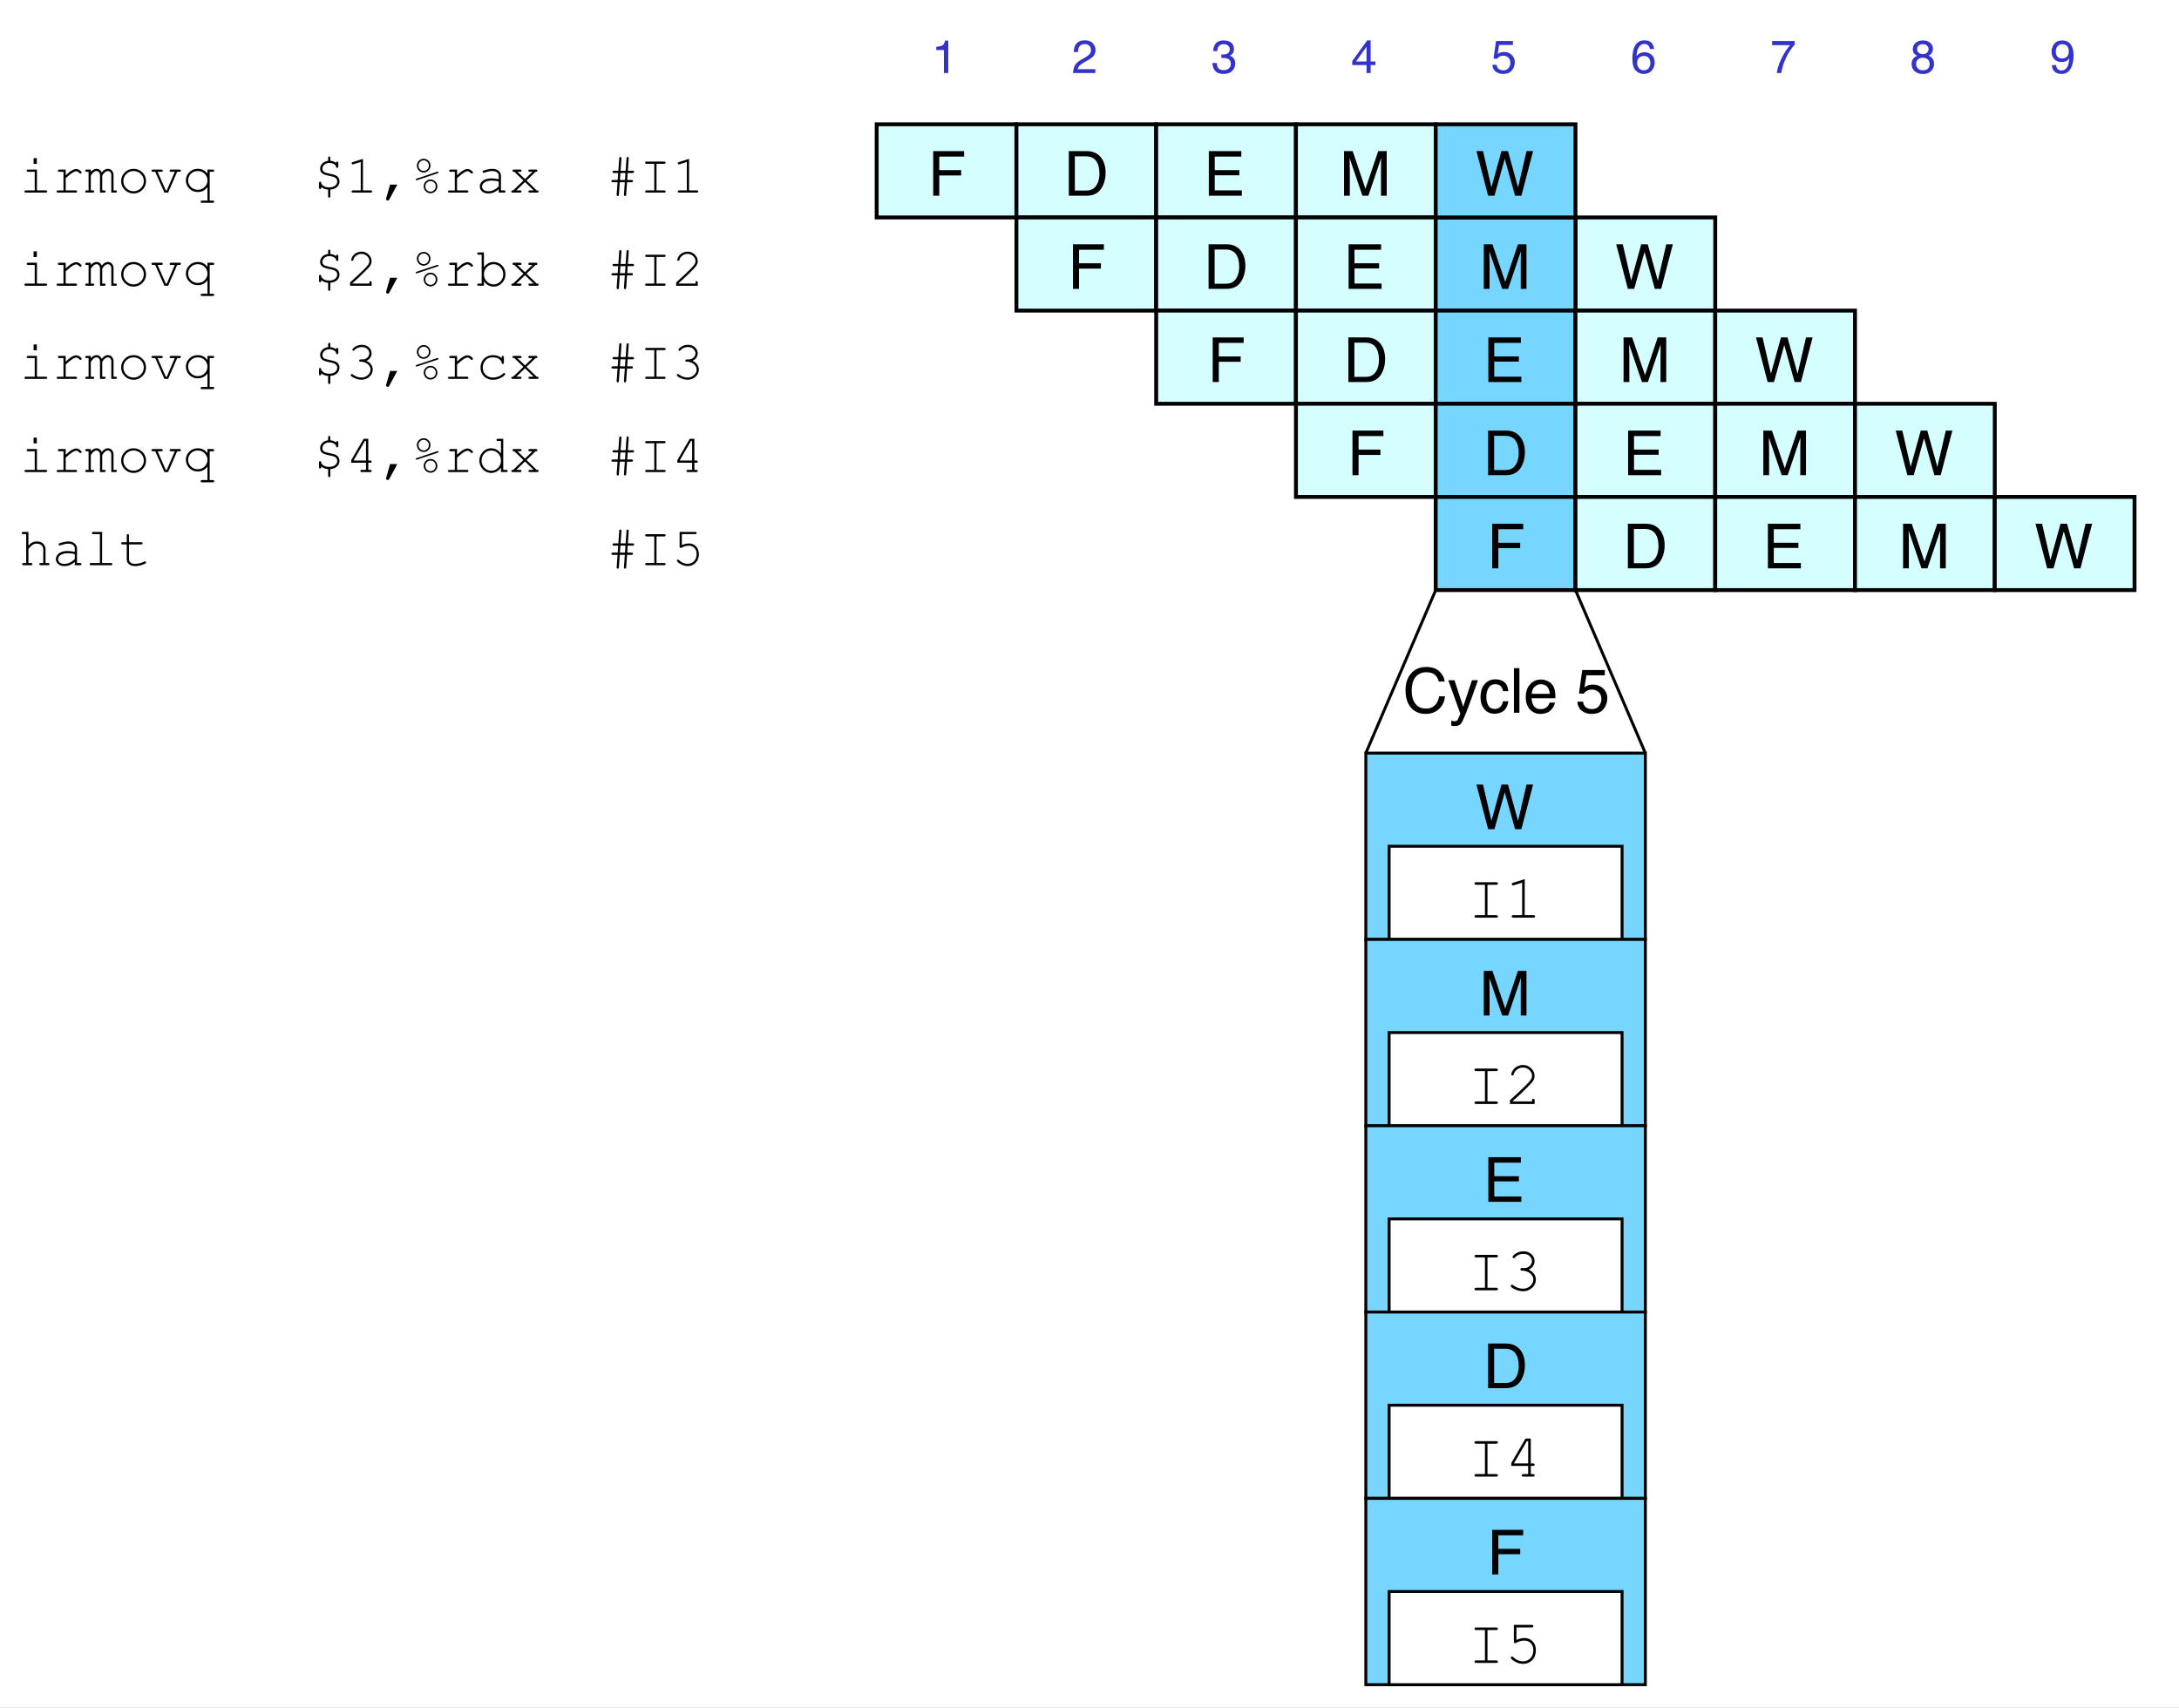 <svg xmlns="http://www.w3.org/2000/svg" xmlns:xlink="http://www.w3.org/1999/xlink" version="1.1" width="561.262pt" height="439.972pt" viewBox="0 0 561.262 439.972">
<rect x="0" y="0" width="561.262" height="439.972" fill="#808080" stroke="none"/>
<defs>
<clipPath id="clip_0">
<path transform="matrix(1,0,0,-1,-110.191,566.021)" d="M110.191 126.049H671.453V566.021H110.191Z" fill-rule="evenodd"/>
</clipPath>
<path id="font_1_17" d="M.32 .634V.528H.26V.634H.32M.322 .424V.041H.483C.493 .041 .5 .039 .504 .035 .509 .032 .511 .027 .511 .021 .511 .015 .509 .01 .504 .006 .5 .002 .493 0 .483 0H.12C.11 0 .103 .002 .099 .006 .094 .01 .092 .015 .092 .021 .092 .027 .094 .032 .099 .035 .103 .039 .11 .041 .12 .041H.281V.383H.161C.151 .383 .144 .385 .14 .389 .135 .392 .133 .397 .133 .403 .133 .409 .135 .414 .14 .418 .144 .422 .151 .424 .161 .424H.322Z"/>
<path id="font_1_22" d="M.251 .424V.32C.304 .368 .344 .399 .371 .413 .397 .427 .422 .434 .444 .434 .469 .434 .491 .425 .512 .409 .533 .392 .544 .38 .544 .371 .544 .365 .542 .36 .538 .356 .534 .352 .529 .35 .522 .35 .519 .35 .516 .35 .514 .351 .512 .352 .508 .356 .501 .362 .49 .374 .48 .382 .472 .386 .463 .39 .455 .393 .447 .393 .429 .393 .407 .385 .382 .371 .357 .357 .313 .322 .251 .266V.041H.433C.443 .041 .45 .039 .454 .035 .458 .032 .46 .027 .46 .021 .46 .015 .458 .01 .454 .006 .45 .002 .443 0 .433 0H.111C.101 0 .094 .002 .09 .006 .086 .01 .083 .015 .083 .021 .083 .026 .086 .031 .09 .034 .094 .038 .101 .04 .111 .04H.21V.383H.134C.125 .383 .118 .385 .113 .389 .109 .393 .107 .398 .107 .404 .107 .41 .109 .414 .113 .418 .117 .422 .124 .424 .134 .424H.251Z"/>
<path id="font_1_19" d="M.113 .424V.383C.148 .42 .183 .438 .218 .438 .239 .438 .258 .433 .274 .422 .29 .411 .303 .394 .314 .371 .332 .394 .351 .411 .369 .422 .388 .433 .407 .438 .426 .438 .455 .438 .479 .429 .497 .41 .52 .385 .531 .358 .531 .328V.041H.566C.576 .041 .583 .039 .587 .035 .591 .032 .593 .027 .593 .021 .593 .015 .591 .01 .587 .006 .583 .002 .576 0 .566 0H.49V.325C.49 .346 .484 .363 .471 .377 .458 .391 .444 .397 .427 .397 .412 .397 .396 .392 .38 .381 .363 .369 .344 .347 .323 .314V.041H.357C.367 .041 .374 .039 .378 .035 .383 .032 .385 .027 .385 .021 .385 .015 .383 .01 .378 .006 .374 .002 .367 0 .357 0H.282V.322C.282 .344 .275 .362 .262 .376 .25 .39 .235 .397 .219 .397 .205 .397 .19 .393 .176 .383 .156 .37 .135 .347 .113 .314V.041H.148C.158 .041 .165 .039 .169 .035 .173 .032 .175 .027 .175 .021 .175 .015 .173 .01 .169 .006 .165 .002 .158 0 .148 0H.038C.028 0 .021 .002 .017 .006 .012 .01 .01 .015 .01 .021 .01 .027 .012 .032 .017 .035 .021 .039 .028 .041 .038 .041H.072V.383H.038C.028 .383 .021 .385 .017 .389 .012 .393 .01 .398 .01 .404 .01 .41 .012 .414 .017 .418 .021 .422 .028 .424 .038 .424H.113Z"/>
<path id="font_1_20" d="M.529 .211C.529 .149 .507 .095 .462 .051 .417 .007 .363-.016 .3-.016 .236-.016 .182 .007 .138 .051 .093 .096 .071 .149 .071 .211 .071 .274 .093 .327 .138 .372 .182 .416 .236 .438 .3 .438 .363 .438 .417 .416 .462 .372 .507 .328 .529 .274 .529 .211M.488 .211C.488 .263 .469 .307 .433 .343 .396 .379 .352 .397 .3 .397 .248 .397 .203 .379 .167 .343 .13 .306 .112 .263 .112 .211 .112 .161 .13 .117 .167 .08 .203 .044 .248 .025 .3 .025 .352 .025 .396 .044 .433 .08 .469 .116 .488 .16 .488 .211Z"/>
<path id="font_1_24" d="M.336 0H.267L.098 .383H.056C.046 .383 .039 .385 .035 .389 .031 .393 .029 .398 .029 .404 .029 .41 .031 .414 .035 .418 .039 .422 .046 .424 .056 .424H.21C.22 .424 .227 .422 .231 .418 .235 .414 .237 .409 .237 .403 .237 .397 .235 .393 .231 .389 .227 .385 .22 .383 .21 .383H.142L.292 .041H.311L.458 .383H.39C.38 .383 .373 .385 .369 .389 .364 .393 .362 .398 .362 .404 .362 .41 .364 .414 .369 .418 .373 .422 .38 .424 .39 .424H.544C.554 .424 .561 .422 .565 .418 .569 .414 .571 .409 .571 .403 .571 .397 .569 .393 .565 .389 .561 .385 .554 .383 .544 .383H.502L.336 0Z"/>
<path id="font_1_21" d="M.459 .349V.424H.555C.565 .424 .572 .422 .577 .418 .581 .414 .583 .409 .583 .403 .583 .397 .581 .393 .577 .389 .572 .385 .565 .383 .555 .383H.5V-.147H.555C.565-.147 .572-.149 .577-.153 .581-.157 .583-.162 .583-.168 .583-.174 .581-.179 .577-.183 .572-.187 .565-.188 .555-.188H.36C.35-.188 .343-.187 .339-.183 .335-.179 .333-.174 .333-.168 .333-.162 .335-.157 .339-.153 .343-.149 .35-.147 .36-.147H.459V.1C.414 .04 .354 .011 .281 .011 .22 .011 .168 .032 .126 .074 .084 .115 .062 .166 .062 .225 .062 .284 .084 .335 .126 .376 .168 .418 .22 .438 .282 .438 .355 .438 .414 .409 .459 .349M.459 .225C.459 .272 .442 .313 .407 .347 .373 .381 .331 .397 .281 .397 .232 .397 .19 .381 .155 .347 .121 .313 .104 .272 .104 .225 .104 .177 .121 .137 .155 .103 .19 .069 .232 .052 .281 .052 .331 .052 .373 .069 .407 .103 .442 .137 .459 .177 .459 .225Z"/>
<path id="font_1_1" d="M0 0Z"/>
<path id="font_1_3" d="M.279 .585V.637C.279 .647 .281 .654 .284 .659 .288 .663 .293 .665 .299 .665 .306 .665 .31 .663 .314 .659 .318 .654 .32 .647 .32 .637V.585C.342 .583 .36 .58 .375 .574 .389 .569 .406 .56 .425 .547 .426 .556 .428 .562 .432 .565 .436 .569 .44 .571 .446 .571 .452 .571 .457 .569 .461 .565 .465 .561 .467 .554 .467 .544V.483C.467 .473 .465 .466 .461 .461 .457 .457 .452 .455 .446 .455 .441 .455 .436 .457 .433 .46 .429 .464 .427 .469 .425 .478 .423 .493 .413 .507 .395 .519 .368 .537 .337 .546 .301 .546 .264 .546 .234 .535 .21 .514 .186 .492 .174 .468 .174 .441 .174 .414 .184 .393 .206 .379 .222 .368 .255 .358 .306 .348 .358 .338 .392 .329 .411 .321 .437 .309 .456 .294 .469 .274 .482 .255 .488 .231 .488 .204 .488 .166 .474 .134 .445 .105 .416 .077 .374 .06 .32 .055V-.066C.32-.076 .318-.083 .314-.087 .31-.092 .306-.094 .299-.094 .293-.094 .288-.092 .284-.087 .281-.083 .279-.076 .279-.066V.055C.229 .058 .187 .074 .152 .104 .152 .089 .152 .08 .151 .077 .149 .074 .147 .072 .144 .069 .14 .067 .136 .065 .132 .065 .126 .065 .121 .068 .117 .072 .113 .076 .111 .083 .111 .093V.173C.111 .183 .113 .19 .117 .195 .121 .199 .126 .201 .132 .201 .138 .201 .143 .199 .147 .195 .15 .192 .152 .185 .152 .175 .154 .158 .168 .141 .194 .123 .22 .105 .255 .096 .299 .096 .345 .096 .381 .107 .408 .128 .434 .15 .447 .175 .447 .204 .447 .223 .442 .24 .433 .253 .423 .267 .408 .278 .387 .287 .373 .293 .344 .299 .301 .308 .238 .32 .194 .336 .169 .355 .145 .375 .132 .404 .132 .441 .132 .477 .146 .508 .172 .536 .199 .563 .235 .58 .279 .585Z"/>
<path id="font_1_6" d="M.32 .621V.041H.461C.471 .041 .478 .039 .482 .035 .486 .032 .488 .027 .488 .021 .488 .015 .486 .01 .482 .006 .478 .002 .471 0 .461 0H.139C.129 0 .122 .002 .118 .006 .113 .01 .111 .015 .111 .021 .111 .027 .113 .032 .118 .035 .122 .039 .129 .041 .139 .041H.279V.564L.146 .522C.139 .521 .134 .52 .131 .52 .126 .52 .122 .522 .118 .526 .114 .53 .112 .535 .112 .54 .112 .545 .113 .549 .117 .554 .119 .556 .125 .559 .133 .562L.32 .621Z"/>
<path id="font_1_5" d="M.219 .147H.352L.207-.122C.198-.138 .188-.146 .175-.146 .167-.146 .16-.144 .155-.138 .149-.132 .146-.125 .146-.117 .146-.114 .146-.11 .147-.106L.219 .147Z"/>
<path id="font_1_4" d="M.362 .497C.362 .462 .35 .432 .325 .407 .301 .382 .271 .37 .237 .37 .203 .37 .173 .382 .149 .407 .125 .432 .112 .462 .112 .497 .112 .532 .125 .562 .149 .586 .173 .611 .203 .623 .237 .623 .272 .623 .301 .611 .326 .586 .35 .562 .362 .532 .362 .497M.333 .497C.333 .524 .324 .547 .305 .565 .286 .584 .264 .594 .237 .594 .211 .594 .188 .584 .17 .565 .151 .547 .142 .524 .142 .497 .142 .47 .151 .447 .17 .428 .188 .409 .211 .399 .237 .399 .264 .399 .286 .409 .305 .428 .324 .447 .333 .47 .333 .497M.495 .356 .115 .229C.111 .228 .107 .228 .105 .228 .101 .228 .098 .229 .095 .232 .093 .235 .091 .238 .091 .242 .091 .245 .092 .248 .095 .251 .096 .253 .1 .255 .106 .257L.486 .384C.49 .385 .494 .386 .497 .386 .5 .386 .503 .384 .506 .381 .508 .379 .51 .375 .51 .372 .51 .368 .509 .365 .506 .362 .505 .36 .501 .358 .495 .356M.489 .115C.489 .079 .476 .05 .452 .025 .427 .001 .398-.012 .363-.012 .329-.012 .3 .001 .275 .025 .251 .05 .238 .08 .238 .115 .238 .15 .25 .179 .275 .204 .299 .229 .329 .241 .363 .241 .398 .241 .427 .229 .452 .204 .476 .179 .489 .15 .489 .115M.459 .115C.459 .142 .45 .165 .431 .184 .412 .203 .39 .212 .363 .212 .337 .212 .314 .202 .296 .184 .277 .165 .268 .142 .268 .115 .268 .088 .277 .065 .296 .046 .314 .027 .337 .018 .363 .018 .39 .018 .412 .027 .431 .046 .45 .065 .459 .088 .459 .115Z"/>
<path id="font_1_12" d="M.418 0V.06C.358 .009 .295-.016 .227-.016 .178-.016 .139-.003 .112 .022 .084 .047 .07 .077 .07 .113 .07 .153 .089 .188 .125 .217 .161 .247 .215 .262 .285 .262 .304 .262 .324 .26 .346 .258 .368 .256 .392 .252 .418 .247V.313C.418 .336 .408 .356 .387 .372 .366 .389 .335 .397 .293 .397 .261 .397 .216 .388 .159 .369 .148 .366 .142 .364 .139 .364 .133 .364 .129 .366 .125 .37 .122 .374 .12 .379 .12 .385 .12 .39 .121 .395 .125 .398 .129 .403 .147 .41 .18 .418 .23 .432 .269 .438 .295 .438 .347 .438 .387 .426 .416 .4 .445 .374 .459 .345 .459 .313V.041H.514C.524 .041 .531 .039 .536 .035 .54 .032 .542 .027 .542 .021 .542 .015 .54 .01 .536 .006 .531 .002 .524 0 .514 0H.418M.418 .205C.399 .21 .378 .214 .357 .217 .335 .219 .313 .221 .289 .221 .229 .221 .183 .208 .149 .182 .124 .163 .111 .14 .111 .113 .111 .089 .121 .068 .14 .051 .16 .034 .188 .025 .225 .025 .261 .025 .294 .032 .324 .047 .354 .061 .386 .083 .418 .114V.205Z"/>
<path id="font_1_25" d="M.329 .222 .516 .041C.528 .041 .536 .04 .54 .039 .543 .038 .546 .036 .548 .032 .551 .029 .552 .025 .552 .021 .552 .015 .55 .01 .545 .006 .541 .002 .534 0 .524 0H.392C.382 0 .375 .002 .371 .006 .366 .01 .364 .015 .364 .021 .364 .027 .366 .032 .371 .035 .375 .039 .382 .041 .392 .041H.46L.301 .195 .142 .041H.21C.22 .041 .227 .039 .231 .035 .235 .032 .237 .027 .237 .021 .237 .015 .235 .01 .231 .006 .227 .002 .22 0 .21 0H.077C.067 0 .06 .002 .056 .006 .051 .01 .049 .015 .049 .021 .049 .025 .051 .029 .053 .032 .055 .036 .058 .038 .061 .039 .064 .04 .072 .041 .084 .041L.272 .222 .105 .383C.094 .383 .086 .383 .083 .385 .08 .386 .077 .388 .075 .392 .073 .396 .071 .399 .071 .404 .071 .409 .073 .414 .078 .418 .082 .422 .089 .424 .099 .424H.211C.221 .424 .228 .422 .232 .418 .236 .414 .238 .409 .238 .403 .238 .397 .236 .392 .232 .389 .228 .385 .221 .383 .211 .383H.162L.301 .249 .439 .383H.391C.381 .383 .374 .385 .369 .389 .365 .392 .363 .397 .363 .404 .363 .409 .365 .414 .369 .418 .373 .422 .381 .424 .391 .424H.502C.512 .424 .519 .422 .523 .418 .528 .414 .53 .409 .53 .403 .53 .399 .529 .396 .526 .392 .524 .388 .521 .386 .518 .385 .515 .383 .507 .383 .496 .383L.329 .222Z"/>
<path id="font_1_2" d="M.391 .361 .382 .232H.46C.47 .232 .477 .231 .481 .227 .486 .223 .488 .218 .488 .212 .488 .206 .486 .201 .481 .197 .477 .193 .47 .191 .46 .191H.379L.363-.037C.362-.047 .36-.054 .356-.058 .352-.062 .348-.063 .342-.063L.334-.062C.326-.057 .322-.05 .322-.042V-.034L.338 .191H.245L.229-.037C.229-.047 .227-.054 .223-.058 .219-.062 .214-.063 .209-.063L.2-.062C.192-.057 .188-.05 .188-.042L.188-.034 .204 .191H.119C.109 .191 .102 .193 .098 .197 .093 .201 .091 .206 .091 .212 .091 .218 .093 .223 .098 .227 .102 .231 .109 .232 .119 .232H.207L.216 .361H.14C.13 .361 .122 .363 .118 .367 .114 .371 .112 .376 .112 .382 .112 .388 .114 .393 .118 .397 .122 .4 .13 .402 .14 .402H.219L.235 .631C.236 .64 .238 .647 .242 .651 .246 .655 .25 .657 .255 .657L.264 .655C.272 .65 .276 .644 .276 .636L.276 .628 .26 .402H.353L.369 .631C.369 .64 .372 .647 .375 .651 .379 .655 .384 .657 .389 .657L.397 .655C.406 .65 .41 .644 .41 .636L.41 .628 .394 .402H.481C.491 .402 .498 .4 .502 .397 .506 .393 .508 .388 .508 .382 .508 .376 .506 .371 .502 .367 .498 .363 .491 .361 .481 .361H.391M.35 .361H.257L.248 .232H.341L.35 .361Z"/>
<path id="font_1_11" d="M.321 .53V.041H.461C.471 .041 .478 .039 .482 .035 .487 .032 .489 .027 .489 .021 .489 .015 .487 .01 .482 .006 .478 .002 .471 0 .461 0H.139C.129 0 .122 .002 .118 .006 .114 .01 .112 .015 .112 .021 .112 .027 .114 .032 .118 .035 .122 .039 .129 .041 .139 .041H.28V.53H.139C.129 .53 .122 .532 .118 .536 .114 .54 .112 .545 .112 .551 .112 .557 .114 .562 .118 .566 .122 .569 .129 .571 .139 .571H.461C.471 .571 .478 .569 .482 .566 .487 .562 .489 .557 .489 .551 .489 .545 .487 .54 .482 .536 .478 .532 .471 .53 .461 .53H.321Z"/>
<path id="font_2_2" d="M.096 .495V.562C.159 .569 .203 .579 .229 .594 .254 .608 .272 .642 .285 .696H.354V0H.26V.495H.096Z"/>
<path id="font_3_1" d="M0 0Z"/>
<path id="font_2_3" d="M.031 0C.035 .06 .047 .113 .069 .157 .09 .202 .132 .242 .195 .279L.289 .333C.331 .357 .361 .378 .377 .396 .404 .423 .417 .454 .417 .489 .417 .53 .405 .562 .381 .586 .356 .61 .324 .622 .283 .622 .223 .622 .181 .599 .158 .553 .146 .529 .139 .495 .138 .451H.048C.049 .512 .061 .562 .082 .6 .12 .668 .187 .702 .284 .702 .364 .702 .422 .68 .459 .637 .496 .594 .515 .546 .515 .492 .515 .436 .495 .388 .456 .349 .433 .326 .392 .298 .333 .265L.266 .228C.234 .21 .209 .193 .191 .177 .158 .149 .138 .118 .129 .083H.511V0H.031Z"/>
<path id="font_2_4" d="M.26-.019C.177-.019 .117 .004 .08 .05 .043 .095 .024 .151 .024 .216H.116C.12 .17 .128 .137 .141 .117 .164 .08 .205 .062 .265 .062 .311 .062 .348 .074 .376 .099 .404 .123 .418 .155 .418 .194 .418 .243 .403 .276 .374 .295 .344 .315 .303 .324 .251 .324 .245 .324 .239 .324 .233 .324 .227 .324 .221 .324 .215 .323V.401C.224 .4 .232 .399 .238 .399 .244 .399 .251 .398 .258 .398 .291 .398 .318 .404 .339 .414 .376 .432 .395 .465 .395 .511 .395 .546 .382 .573 .357 .592 .333 .611 .304 .62 .271 .62 .212 .62 .172 .601 .149 .562 .137 .541 .13 .51 .128 .471H.042C.042 .523 .052 .567 .073 .603 .109 .668 .172 .7 .262 .7 .333 .7 .388 .684 .427 .653 .466 .621 .486 .575 .486 .515 .486 .472 .474 .437 .451 .411 .437 .394 .418 .381 .396 .372 .432 .361 .461 .342 .482 .313 .502 .284 .513 .249 .513 .208 .513 .141 .491 .086 .447 .044 .403 .002 .34-.019 .26-.019Z"/>
<path id="font_2_5" d="M.331 .249V.564L.106 .249H.331M.332 0V.171H.025V.258L.346 .701H.42V.249H.523V.171H.42V0H.332Z"/>
<path id="font_2_6" d="M.124 .178C.129 .127 .153 .093 .193 .073 .214 .063 .238 .059 .266 .059 .318 .059 .356 .075 .381 .109 .406 .142 .419 .179 .419 .219 .419 .268 .404 .306 .374 .333 .344 .36 .309 .373 .267 .373 .237 .373 .211 .367 .189 .355 .168 .344 .149 .327 .134 .306L.058 .311 .111 .688H.474V.603H.177L.147 .409C.163 .421 .179 .431 .193 .437 .219 .448 .25 .453 .284 .453 .348 .453 .402 .432 .447 .391 .491 .349 .514 .297 .514 .233 .514 .167 .493 .108 .452 .057 .412 .007 .346-.019 .257-.019 .2-.019 .149-.002 .106 .03 .062 .062 .037 .111 .032 .178H.124Z"/>
<path id="font_2_7" d="M.292 .702C.371 .702 .425 .682 .456 .641 .487 .601 .502 .559 .502 .516H.415C.41 .543 .402 .565 .39 .581 .369 .61 .337 .625 .294 .625 .245 .625 .206 .602 .177 .557 .148 .511 .132 .446 .128 .361 .149 .391 .174 .413 .205 .428 .233 .441 .264 .447 .298 .447 .357 .447 .408 .429 .452 .391 .495 .354 .517 .298 .517 .224 .517 .16 .496 .104 .455 .055 .414 .006 .355-.019 .278-.019 .213-.019 .156 .006 .109 .056 .061 .106 .038 .189 .038 .307 .038 .394 .048 .468 .069 .528 .11 .644 .184 .702 .292 .702M.286 .06C.332 .06 .367 .075 .39 .106 .413 .137 .424 .174 .424 .216 .424 .252 .414 .286 .394 .319 .373 .351 .336 .367 .282 .367 .244 .367 .211 .355 .182 .33 .154 .305 .14 .267 .14 .216 .14 .172 .153 .135 .178 .105 .204 .075 .24 .06 .286 .06Z"/>
<path id="font_2_8" d="M.523 .688V.61C.5 .589 .471 .551 .433 .497 .396 .443 .363 .385 .334 .322 .306 .261 .285 .206 .27 .156 .261 .124 .248 .072 .233 0H.136C.158 .133 .207 .266 .283 .398 .327 .476 .374 .542 .423 .599H.037V.688H.523Z"/>
<path id="font_2_9" d="M.272 .406C.311 .406 .341 .417 .363 .439 .385 .46 .396 .486 .396 .516 .396 .542 .385 .566 .364 .587 .343 .609 .312 .62 .269 .62 .227 .62 .196 .609 .177 .587 .158 .566 .149 .54 .149 .511 .149 .478 .161 .453 .186 .434 .21 .416 .239 .406 .272 .406M.277 .06C.318 .06 .352 .071 .379 .093 .406 .115 .419 .147 .419 .191 .419 .236 .405 .271 .377 .294 .35 .317 .314 .329 .271 .329 .229 .329 .195 .317 .168 .293 .142 .269 .128 .236 .128 .194 .128 .157 .141 .126 .165 .099 .189 .073 .227 .06 .277 .06M.152 .372C.128 .383 .109 .395 .095 .409 .069 .435 .057 .469 .057 .51 .057 .562 .076 .607 .113 .644 .151 .682 .205 .7 .274 .7 .341 .7 .394 .683 .432 .647 .47 .612 .489 .571 .489 .524 .489 .48 .478 .445 .456 .418 .443 .403 .424 .388 .398 .373 .427 .36 .45 .345 .466 .327 .497 .295 .513 .252 .513 .2 .513 .139 .492 .087 .451 .044 .409 .001 .351-.021 .275-.021 .207-.021 .15-.002 .103 .035 .056 .072 .032 .126 .032 .196 .032 .237 .042 .273 .062 .303 .083 .333 .113 .356 .152 .372Z"/>
<path id="font_2_10" d="M.133 .17C.135 .121 .154 .088 .189 .069 .207 .06 .227 .055 .25 .055 .292 .055 .327 .072 .357 .107 .387 .142 .408 .213 .42 .32 .4 .289 .376 .268 .347 .255 .319 .243 .288 .236 .254 .236 .187 .236 .134 .257 .094 .299 .055 .341 .036 .395 .036 .461 .036 .524 .055 .58 .094 .628 .132 .676 .19 .7 .265 .7 .367 .7 .437 .654 .476 .563 .498 .512 .508 .449 .508 .373 .508 .288 .495 .212 .47 .146 .427 .036 .355-.019 .253-.019 .185-.019 .133-.001 .097 .035 .062 .071 .044 .116 .044 .17H.133M.266 .313C.301 .313 .333 .325 .362 .348 .39 .371 .405 .411 .405 .468 .405 .519 .392 .557 .366 .582 .34 .608 .307 .62 .267 .62 .224 .62 .19 .606 .165 .577 .14 .548 .127 .51 .127 .462 .127 .416 .138 .38 .16 .354 .182 .327 .218 .313 .266 .313Z"/>
<path id="font_2_14" d="M.085 .718H.583V.63H.183V.412H.535V.326H.183V0H.085V.718Z"/>
<path id="font_2_12" d="M.352 .083C.384 .083 .411 .086 .433 .093 .47 .106 .501 .13 .525 .167 .545 .195 .558 .233 .567 .278 .572 .305 .574 .33 .574 .353 .574 .442 .557 .511 .521 .56 .486 .609 .429 .634 .351 .634H.178V.083H.352M.081 .718H.371C.47 .718 .546 .683 .601 .613 .649 .55 .673 .469 .673 .37 .673 .294 .659 .225 .63 .163 .58 .054 .493 0 .37 0H.081V.718Z"/>
<path id="font_2_13" d="M.085 .718H.608V.63H.18V.412H.576V.329H.18V.086H.616V0H.085V.718M.351 .718V.718Z"/>
<path id="font_2_15" d="M.074 .718H.213L.419 .111 .624 .718H.761V0H.669V.424C.669 .438 .669 .463 .67 .496 .671 .53 .671 .567 .671 .605L.466 0H.37L.164 .605V.583C.164 .566 .164 .539 .165 .503 .166 .467 .167 .441 .167 .424V0H.074V.718Z"/>
<path id="font_2_16" d="M.124 .718 .259 .134 .421 .718H.526L.688 .132 .824 .718H.93L.742 0H.64L.474 .595 .308 0H.206L.018 .718H.124Z"/>
<path id="font_1_7" d="M.124 .041H.438V.058C.438 .067 .44 .074 .444 .079 .448 .083 .453 .085 .459 .085 .465 .085 .47 .083 .474 .079 .478 .074 .48 .067 .48 .058V0H.083V.062C.167 .136 .248 .213 .327 .29 .363 .326 .389 .353 .402 .37 .416 .387 .425 .401 .43 .414 .435 .427 .438 .44 .438 .453 .438 .488 .424 .519 .396 .546 .367 .573 .333 .587 .293 .587 .257 .587 .225 .577 .198 .556 .17 .535 .152 .51 .144 .479 .142 .471 .14 .466 .137 .464 .133 .461 .128 .459 .123 .459 .118 .459 .113 .461 .109 .465 .105 .468 .104 .473 .104 .478 .104 .494 .112 .515 .129 .542 .146 .569 .17 .59 .2 .605 .23 .62 .261 .628 .292 .628 .344 .628 .388 .61 .424 .575 .461 .539 .479 .499 .479 .454 .479 .435 .476 .418 .47 .402 .464 .386 .454 .369 .439 .35 .424 .331 .397 .303 .359 .265 .263 .17 .184 .096 .124 .044V.041Z"/>
<path id="font_1_13" d="M.146 .613V.342C.195 .406 .255 .438 .325 .438 .385 .438 .436 .417 .479 .373 .521 .33 .542 .276 .542 .213 .542 .149 .521 .095 .478 .051 .435 .007 .384-.016 .325-.016 .253-.016 .193 .017 .146 .081V.001H.049C.04 .001 .033 .003 .028 .007 .024 .01 .022 .015 .022 .021 .022 .027 .024 .032 .028 .035 .033 .039 .04 .041 .049 .041H.104V.572H.049C.04 .572 .033 .574 .028 .578 .024 .582 .022 .587 .022 .593 .022 .599 .024 .604 .028 .607 .033 .611 .04 .613 .049 .613H.146M.501 .211C.501 .263 .484 .307 .448 .343 .413 .379 .371 .397 .324 .397 .276 .397 .235 .379 .199 .343 .164 .307 .146 .263 .146 .211 .146 .16 .164 .116 .199 .079 .235 .043 .276 .025 .324 .025 .371 .025 .413 .043 .448 .079 .484 .115 .501 .159 .501 .211Z"/>
<path id="font_1_8" d="M.384 .333C.422 .316 .451 .293 .471 .264 .491 .234 .5 .204 .5 .172 .5 .123 .481 .079 .441 .042 .401 .004 .351-.015 .291-.015 .256-.015 .219-.007 .182 .008 .144 .023 .118 .038 .103 .054 .098 .059 .095 .064 .095 .07 .095 .076 .097 .08 .101 .084 .105 .088 .109 .09 .114 .09 .119 .09 .125 .087 .132 .083 .182 .045 .236 .026 .292 .026 .34 .026 .379 .041 .411 .071 .443 .101 .459 .134 .459 .17 .459 .195 .452 .218 .436 .242 .42 .265 .397 .284 .368 .297 .338 .311 .308 .317 .278 .317 .268 .317 .261 .319 .257 .323 .253 .327 .25 .332 .25 .338 .25 .344 .253 .349 .257 .353 .261 .357 .267 .359 .275 .359L.31 .358C.347 .358 .377 .37 .401 .392 .425 .415 .437 .441 .437 .47 .437 .501 .424 .528 .399 .552 .374 .575 .342 .587 .301 .587 .273 .587 .247 .582 .223 .572 .199 .562 .18 .549 .166 .532 .161 .525 .157 .521 .154 .52 .151 .518 .148 .518 .145 .518 .139 .518 .134 .519 .13 .523 .126 .527 .125 .531 .125 .537 .125 .55 .139 .566 .167 .586 .206 .614 .251 .628 .301 .628 .353 .628 .396 .612 .429 .581 .462 .55 .479 .513 .479 .47 .479 .442 .471 .416 .455 .392 .439 .367 .415 .348 .384 .333Z"/>
<path id="font_1_14" d="M.471 .383V.396C.471 .406 .473 .413 .477 .418 .481 .422 .486 .424 .492 .424 .498 .424 .503 .422 .507 .417 .511 .413 .513 .406 .513 .396V.303C.512 .293 .51 .286 .507 .282 .503 .278 .498 .275 .492 .275 .486 .275 .482 .277 .478 .281 .474 .285 .472 .291 .471 .3 .469 .323 .454 .345 .426 .366 .397 .387 .359 .397 .311 .397 .25 .397 .203 .378 .172 .34 .14 .302 .125 .258 .125 .209 .125 .156 .142 .112 .177 .077 .212 .043 .257 .025 .312 .025 .344 .025 .376 .031 .409 .043 .442 .055 .472 .074 .499 .1 .506 .107 .512 .11 .517 .11 .523 .11 .527 .108 .531 .105 .535 .101 .537 .096 .537 .091 .537 .077 .52 .059 .487 .037 .434 .002 .375-.016 .31-.016 .244-.016 .19 .005 .147 .048 .105 .09 .083 .143 .083 .208 .083 .274 .105 .329 .149 .373 .192 .417 .247 .438 .313 .438 .376 .438 .429 .42 .471 .383Z"/>
<path id="font_1_9" d="M.376 .172H.104V.219L.333 .613H.418V.213H.452C.462 .213 .469 .211 .474 .207 .478 .204 .48 .199 .48 .192 .48 .187 .478 .182 .474 .178 .469 .174 .462 .172 .452 .172H.418V.041H.452C.462 .041 .469 .039 .474 .035 .478 .032 .48 .027 .48 .021 .48 .015 .478 .01 .474 .006 .469 .002 .462 0 .452 0H.3C.29 0 .283 .002 .278 .006 .274 .01 .272 .015 .272 .021 .272 .027 .274 .032 .278 .035 .283 .039 .29 .041 .3 .041H.376V.172M.376 .213V.572H.355L.147 .213H.376Z"/>
<path id="font_1_15" d="M.501 .613V.041H.556C.566 .041 .573 .039 .577 .035 .581 .032 .583 .027 .583 .021 .583 .015 .581 .01 .577 .007 .573 .003 .566 .001 .556 .001H.459V.082C.412 .017 .352-.016 .278-.016 .241-.016 .206-.006 .172 .014 .138 .034 .111 .062 .091 .098 .071 .135 .062 .172 .062 .211 .062 .25 .071 .288 .091 .324 .111 .361 .138 .389 .172 .409 .206 .429 .241 .438 .279 .438 .35 .438 .411 .406 .459 .341V.572H.405C.395 .572 .388 .574 .383 .578 .379 .582 .377 .587 .377 .593 .377 .599 .379 .604 .383 .607 .388 .611 .395 .613 .405 .613H.501M.459 .211C.459 .264 .442 .308 .407 .344 .372 .38 .33 .397 .281 .397 .232 .397 .19 .38 .155 .344 .12 .308 .103 .264 .103 .211 .103 .16 .12 .116 .155 .079 .19 .043 .232 .025 .281 .025 .33 .025 .372 .043 .407 .079 .442 .116 .459 .16 .459 .211Z"/>
<path id="font_1_16" d="M.165 .613V.361C.191 .39 .216 .41 .24 .421 .264 .433 .291 .438 .32 .438 .352 .438 .379 .433 .402 .422 .424 .41 .443 .393 .458 .37 .472 .346 .48 .322 .48 .296V.041H.526C.536 .041 .543 .039 .547 .035 .551 .032 .553 .027 .553 .021 .553 .015 .551 .01 .547 .006 .543 .002 .536 0 .526 0H.393C.382 0 .375 .002 .371 .006 .367 .01 .365 .015 .365 .021 .365 .027 .367 .032 .371 .035 .375 .039 .382 .041 .393 .041H.438V.293C.438 .323 .428 .348 .406 .368 .385 .388 .355 .397 .317 .397 .287 .397 .262 .39 .241 .375 .225 .365 .2 .34 .165 .302V.041H.211C.221 .041 .228 .039 .232 .035 .237 .032 .239 .027 .239 .021 .239 .015 .237 .01 .232 .006 .228 .002 .221 0 .211 0H.078C.068 0 .061 .002 .057 .006 .052 .01 .05 .015 .05 .021 .05 .027 .052 .032 .057 .035 .061 .039 .068 .041 .078 .041H.124V.572H.069C.059 .572 .052 .574 .048 .578 .044 .582 .042 .587 .042 .593 .042 .599 .044 .604 .048 .607 .052 .611 .059 .613 .069 .613H.165Z"/>
<path id="font_1_18" d="M.321 .613V.041H.482C.492 .041 .499 .039 .503 .035 .508 .032 .51 .027 .51 .021 .51 .015 .508 .01 .503 .006 .499 .002 .492 0 .482 0H.119C.109 0 .102 .002 .098 .006 .093 .01 .091 .015 .091 .021 .091 .027 .093 .032 .098 .035 .102 .039 .109 .041 .119 .041H.28V.572H.162C.152 .572 .145 .574 .14 .578 .136 .582 .134 .587 .134 .593 .134 .599 .136 .604 .14 .607 .144 .611 .152 .613 .162 .613H.321Z"/>
<path id="font_1_23" d="M.216 .424H.438C.448 .424 .455 .422 .459 .418 .464 .414 .466 .409 .466 .403 .466 .397 .464 .393 .459 .389 .455 .385 .448 .383 .438 .383H.216V.109C.216 .085 .225 .065 .244 .049 .263 .033 .291 .025 .328 .025 .356 .025 .386 .03 .418 .038 .45 .046 .475 .056 .493 .066 .5 .07 .505 .072 .509 .072 .514 .072 .519 .07 .523 .066 .527 .062 .529 .057 .529 .052 .529 .047 .527 .042 .522 .038 .512 .027 .487 .016 .447 .003 .406-.009 .368-.016 .331-.016 .283-.016 .245-.004 .217 .018 .188 .041 .174 .071 .174 .109V.383H.099C.089 .383 .082 .385 .078 .389 .073 .392 .071 .397 .071 .404 .071 .409 .073 .414 .078 .418 .082 .422 .089 .424 .099 .424H.174V.546C.174 .556 .176 .563 .18 .567 .184 .571 .189 .573 .195 .573 .201 .573 .206 .571 .21 .567 .214 .563 .216 .556 .216 .546V.424Z"/>
<path id="font_1_10" d="M.187 .572V.371C.211 .381 .234 .389 .256 .394 .278 .399 .299 .401 .319 .401 .371 .401 .414 .383 .448 .347 .483 .311 .5 .263 .5 .204 .5 .139 .481 .086 .442 .046 .403 .006 .354-.015 .295-.015 .257-.015 .219-.006 .184 .011 .158 .023 .135 .038 .114 .056 .102 .067 .096 .076 .096 .083 .096 .089 .098 .094 .102 .098 .105 .102 .11 .104 .115 .104 .121 .104 .127 .102 .133 .096 .182 .049 .236 .026 .293 .026 .341 .026 .381 .043 .412 .076 .443 .108 .459 .152 .459 .206 .459 .253 .445 .29 .418 .318 .391 .346 .357 .36 .315 .36 .273 .36 .23 .349 .188 .326 .177 .321 .17 .318 .166 .318 .16 .318 .155 .32 .151 .324 .148 .328 .146 .334 .146 .341V.613H.432C.442 .613 .449 .611 .453 .607 .457 .604 .459 .599 .459 .593 .459 .587 .457 .582 .453 .578 .449 .574 .442 .572 .432 .572H.187Z"/>
<path id="font_2_11" d="M.378 .737C.469 .737 .54 .713 .59 .665 .64 .617 .668 .563 .673 .502H.579C.568 .548 .546 .585 .514 .612 .482 .639 .437 .652 .379 .652 .309 .652 .252 .628 .208 .578 .165 .528 .143 .452 .143 .35 .143 .266 .163 .198 .202 .146 .241 .093 .3 .067 .377 .067 .449 .067 .504 .095 .541 .15 .561 .179 .576 .217 .585 .264H.68C.672 .188 .644 .125 .596 .074 .539 .012 .462-.019 .366-.019 .282-.019 .212 .007 .156 .057 .081 .124 .044 .227 .044 .366 .044 .472 .072 .559 .128 .627 .188 .7 .272 .737 .378 .737M.359 .737V.737Z"/>
<path id="font_2_20" d="M.391 .523H.488C.476 .49 .448 .413 .406 .294 .374 .204 .347 .13 .326 .074 .275-.06 .239-.141 .218-.171 .197-.2 .162-.215 .111-.215 .098-.215 .089-.214 .082-.213 .076-.212 .067-.211 .058-.208V-.127C.073-.132 .084-.134 .091-.135 .098-.136 .104-.137 .109-.137 .125-.137 .137-.134 .145-.129 .152-.123 .159-.117 .164-.109 .166-.106 .172-.093 .182-.069 .192-.045 .199-.027 .204-.015L.01 .523H.11L.25 .097 .391 .523M.25 .536V.536Z"/>
<path id="font_2_17" d="M.266 .538C.325 .538 .373 .524 .41 .495 .447 .466 .469 .417 .477 .347H.391C.386 .379 .374 .406 .355 .427 .337 .448 .307 .459 .266 .459 .21 .459 .17 .432 .146 .377 .13 .342 .123 .298 .123 .246 .123 .194 .134 .15 .156 .114 .178 .078 .213 .061 .26 .061 .297 .061 .326 .072 .347 .094 .368 .116 .383 .146 .391 .185H.477C.467 .115 .442 .065 .403 .032 .364 0 .314-.016 .253-.016 .185-.016 .131 .009 .09 .059 .049 .109 .029 .172 .029 .247 .029 .339 .051 .41 .096 .461 .14 .513 .197 .538 .266 .538M.252 .536V.536Z"/>
<path id="font_2_19" d="M.067 .718H.155V0H.067V.718Z"/>
<path id="font_2_18" d="M.282 .535C.319 .535 .355 .526 .39 .509 .425 .492 .451 .469 .47 .441 .487 .415 .499 .384 .505 .349 .51 .325 .513 .286 .513 .233H.129C.131 .18 .144 .138 .167 .106 .19 .074 .227 .058 .276 .058 .322 .058 .358 .073 .386 .103 .401 .12 .412 .14 .419 .163H.505C.503 .144 .496 .123 .483 .099 .47 .076 .455 .057 .439 .042 .413 .016 .38-.002 .34-.011 .319-.016 .295-.019 .269-.019 .203-.019 .148 .005 .103 .053 .058 .1 .035 .166 .035 .252 .035 .336 .058 .404 .104 .456 .149 .509 .209 .535 .282 .535M.422 .304C.419 .342 .41 .372 .397 .395 .373 .438 .333 .459 .277 .459 .236 .459 .203 .444 .175 .415 .148 .386 .133 .349 .132 .304H.422M.274 .536V.536Z"/>
<path id="font_2_1" d="M0 0Z"/>
</defs>
<g clip-path="url(#clip_0)">
<path transform="matrix(1,0,0,-1,-110.191,566.021)" d="M36 36H756V576H36Z" fill="#ffffff"/>
<path transform="matrix(1,0,0,-1,-110.191,566.021)" d="M108 534H312V510H108Z" fill="#ffffff" fill-rule="evenodd"/>
<use data-text="i" xlink:href="#font_1_17" transform="matrix(14,0,0,-14,5.009,49.621)"/>
<use data-text="r" xlink:href="#font_1_22" transform="matrix(14,0,0,-14,13.409,49.621)"/>
<use data-text="m" xlink:href="#font_1_19" transform="matrix(14,0,0,-14,21.809,49.621)"/>
<use data-text="o" xlink:href="#font_1_20" transform="matrix(14,0,0,-14,30.209,49.621)"/>
<use data-text="v" xlink:href="#font_1_24" transform="matrix(14,0,0,-14,38.609,49.621)"/>
<use data-text="q" xlink:href="#font_1_21" transform="matrix(14,0,0,-14,47.009,49.621)"/>
<use data-text=" " xlink:href="#font_1_1" transform="matrix(14,0,0,-14,55.409,49.621)"/>
<use data-text=" " xlink:href="#font_1_1" transform="matrix(14,0,0,-14,63.809,49.621)"/>
<use data-text=" " xlink:href="#font_1_1" transform="matrix(14,0,0,-14,72.209,49.621)"/>
<use data-text="$" xlink:href="#font_1_3" transform="matrix(14,0,0,-14,80.609,49.621)"/>
<use data-text="1" xlink:href="#font_1_6" transform="matrix(14,0,0,-14,89.009,49.621)"/>
<use data-text="," xlink:href="#font_1_5" transform="matrix(14,0,0,-14,97.409,49.621)"/>
<use data-text="%" xlink:href="#font_1_4" transform="matrix(14,0,0,-14,105.809,49.621)"/>
<use data-text="r" xlink:href="#font_1_22" transform="matrix(14,0,0,-14,114.209,49.621)"/>
<use data-text="a" xlink:href="#font_1_12" transform="matrix(14,0,0,-14,122.609,49.621)"/>
<use data-text="x" xlink:href="#font_1_25" transform="matrix(14,0,0,-14,131.009,49.621)"/>
<use data-text=" " xlink:href="#font_1_1" transform="matrix(14,0,0,-14,139.409,49.621)"/>
<use data-text=" " xlink:href="#font_1_1" transform="matrix(14,0,0,-14,147.809,49.621)"/>
<use data-text="#" xlink:href="#font_1_2" transform="matrix(14,0,0,-14,156.209,49.621)"/>
<use data-text="I" xlink:href="#font_1_11" transform="matrix(14,0,0,-14,164.609,49.621)"/>
<use data-text="1" xlink:href="#font_1_6" transform="matrix(14,0,0,-14,173.009,49.621)"/>
<use data-text=" " xlink:href="#font_1_1" transform="matrix(14,0,0,-14,181.409,49.621)"/>
<path transform="matrix(1,0,0,-1,-110.191,566.021)" d="M336 564H372V540H336Z" fill="#ffffff" fill-rule="evenodd"/>
<use data-text="1" xlink:href="#font_2_2" transform="matrix(12,0,0,-12,240.009,18.821)" fill="#3333cc"/>
<use data-text="&#xfffd;" xlink:href="#font_3_1" transform="matrix(12,0,0,-12,246.681,18.821)" fill="#3333cc"/>
<path transform="matrix(1,0,0,-1,-110.191,566.021)" d="M372 564H408V540H372Z" fill="#ffffff" fill-rule="evenodd"/>
<use data-text="2" xlink:href="#font_2_3" transform="matrix(12,0,0,-12,276.009,18.821)" fill="#3333cc"/>
<use data-text="&#xfffd;" xlink:href="#font_3_1" transform="matrix(12,0,0,-12,282.681,18.821)" fill="#3333cc"/>
<path transform="matrix(1,0,0,-1,-110.191,566.021)" d="M408 564H444V540H408Z" fill="#ffffff" fill-rule="evenodd"/>
<use data-text="3" xlink:href="#font_2_4" transform="matrix(12,0,0,-12,312.009,18.821)" fill="#3333cc"/>
<use data-text="&#xfffd;" xlink:href="#font_3_1" transform="matrix(12,0,0,-12,318.681,18.821)" fill="#3333cc"/>
<path transform="matrix(1,0,0,-1,-110.191,566.021)" d="M444 564H480V540H444Z" fill="#ffffff" fill-rule="evenodd"/>
<use data-text="4" xlink:href="#font_2_5" transform="matrix(12,0,0,-12,348.009,18.821)" fill="#3333cc"/>
<use data-text="&#xfffd;" xlink:href="#font_3_1" transform="matrix(12,0,0,-12,354.681,18.821)" fill="#3333cc"/>
<path transform="matrix(1,0,0,-1,-110.191,566.021)" d="M480 564H516V540H480Z" fill="#ffffff" fill-rule="evenodd"/>
<use data-text="5" xlink:href="#font_2_6" transform="matrix(12,0,0,-12,384.009,18.821)" fill="#3333cc"/>
<use data-text="&#xfffd;" xlink:href="#font_3_1" transform="matrix(12,0,0,-12,390.681,18.821)" fill="#3333cc"/>
<path transform="matrix(1,0,0,-1,-110.191,566.021)" d="M516 564H552V540H516Z" fill="#ffffff" fill-rule="evenodd"/>
<use data-text="6" xlink:href="#font_2_7" transform="matrix(12,0,0,-12,420.009,18.821)" fill="#3333cc"/>
<use data-text="&#xfffd;" xlink:href="#font_3_1" transform="matrix(12,0,0,-12,426.681,18.821)" fill="#3333cc"/>
<path transform="matrix(1,0,0,-1,-110.191,566.021)" d="M552 564H588V540H552Z" fill="#ffffff" fill-rule="evenodd"/>
<use data-text="7" xlink:href="#font_2_8" transform="matrix(12,0,0,-12,456.009,18.821)" fill="#3333cc"/>
<use data-text="&#xfffd;" xlink:href="#font_3_1" transform="matrix(12,0,0,-12,462.681,18.821)" fill="#3333cc"/>
<path transform="matrix(1,0,0,-1,-110.191,566.021)" d="M588 564H624V540H588Z" fill="#ffffff" fill-rule="evenodd"/>
<use data-text="8" xlink:href="#font_2_9" transform="matrix(12,0,0,-12,492.009,18.821)" fill="#3333cc"/>
<use data-text="&#xfffd;" xlink:href="#font_3_1" transform="matrix(12,0,0,-12,498.681,18.821)" fill="#3333cc"/>
<path transform="matrix(1,0,0,-1,-110.191,566.021)" d="M624 564H660V540H624Z" fill="#ffffff" fill-rule="evenodd"/>
<use data-text="9" xlink:href="#font_2_10" transform="matrix(12,0,0,-12,528.009,18.821)" fill="#3333cc"/>
<use data-text="&#xfffd;" xlink:href="#font_3_1" transform="matrix(12,0,0,-12,534.681,18.821)" fill="#3333cc"/>
<path transform="matrix(1,0,0,-1,-110.191,566.021)" d="M336 534H372V510H336Z" fill="#d4feff" fill-rule="evenodd"/>
<path transform="matrix(1,0,0,-1,225.809,32.021)" stroke-width="1" stroke-linecap="butt" stroke-miterlimit="8" stroke-linejoin="miter" fill="none" stroke="#000000" d="M0 0H36V-24H0Z"/>
<use data-text="F" xlink:href="#font_2_14" transform="matrix(16,0,0,-16,239.009,50.421)"/>
<use data-text="&#xfffd;" xlink:href="#font_3_1" transform="matrix(16,0,0,-16,248.785,50.421)"/>
<path transform="matrix(1,0,0,-1,-110.191,566.021)" d="M372 534H408V510H372Z" fill="#d4feff" fill-rule="evenodd"/>
<path transform="matrix(1,0,0,-1,261.809,32.021)" stroke-width="1" stroke-linecap="butt" stroke-miterlimit="8" stroke-linejoin="miter" fill="none" stroke="#000000" d="M0 0H36V-24H0Z"/>
<use data-text="D" xlink:href="#font_2_12" transform="matrix(16,0,0,-16,274.009,50.421)"/>
<use data-text="&#xfffd;" xlink:href="#font_3_1" transform="matrix(16,0,0,-16,285.561,50.421)"/>
<path transform="matrix(1,0,0,-1,-110.191,566.021)" d="M408 534H444V510H408Z" fill="#d4feff" fill-rule="evenodd"/>
<path transform="matrix(1,0,0,-1,297.809,32.021)" stroke-width="1" stroke-linecap="butt" stroke-miterlimit="8" stroke-linejoin="miter" fill="none" stroke="#000000" d="M0 0H36V-24H0Z"/>
<use data-text="E" xlink:href="#font_2_13" transform="matrix(16,0,0,-16,310.009,50.421)"/>
<use data-text="&#xfffd;" xlink:href="#font_3_1" transform="matrix(16,0,0,-16,320.681,50.421)"/>
<path transform="matrix(1,0,0,-1,-110.191,566.021)" d="M444 534H480V510H444Z" fill="#d4feff" fill-rule="evenodd"/>
<path transform="matrix(1,0,0,-1,333.809,32.021)" stroke-width="1" stroke-linecap="butt" stroke-miterlimit="8" stroke-linejoin="miter" fill="none" stroke="#000000" d="M0 0H36V-24H0Z"/>
<use data-text="M" xlink:href="#font_2_15" transform="matrix(16,0,0,-16,345.009,50.421)"/>
<use data-text="&#xfffd;" xlink:href="#font_3_1" transform="matrix(16,0,0,-16,358.337,50.421)"/>
<path transform="matrix(1,0,0,-1,-110.191,566.021)" d="M516 510H552V486H516Z" fill="#d4feff" fill-rule="evenodd"/>
<path transform="matrix(1,0,0,-1,405.809,56.021)" stroke-width="1" stroke-linecap="butt" stroke-miterlimit="8" stroke-linejoin="miter" fill="none" stroke="#000000" d="M0 0H36V-24H0Z"/>
<use data-text="W" xlink:href="#font_2_16" transform="matrix(16,0,0,-16,416.009,74.421)"/>
<use data-text="&#xfffd;" xlink:href="#font_3_1" transform="matrix(16,0,0,-16,431.113,74.421)"/>
<path transform="matrix(1,0,0,-1,-110.191,566.021)" d="M108 510H312V486H108Z" fill="#ffffff" fill-rule="evenodd"/>
<use data-text="i" xlink:href="#font_1_17" transform="matrix(14,0,0,-14,5.009,73.621)"/>
<use data-text="r" xlink:href="#font_1_22" transform="matrix(14,0,0,-14,13.409,73.621)"/>
<use data-text="m" xlink:href="#font_1_19" transform="matrix(14,0,0,-14,21.809,73.621)"/>
<use data-text="o" xlink:href="#font_1_20" transform="matrix(14,0,0,-14,30.209,73.621)"/>
<use data-text="v" xlink:href="#font_1_24" transform="matrix(14,0,0,-14,38.609,73.621)"/>
<use data-text="q" xlink:href="#font_1_21" transform="matrix(14,0,0,-14,47.009,73.621)"/>
<use data-text=" " xlink:href="#font_1_1" transform="matrix(14,0,0,-14,55.409,73.621)"/>
<use data-text=" " xlink:href="#font_1_1" transform="matrix(14,0,0,-14,63.809,73.621)"/>
<use data-text=" " xlink:href="#font_1_1" transform="matrix(14,0,0,-14,72.209,73.621)"/>
<use data-text="$" xlink:href="#font_1_3" transform="matrix(14,0,0,-14,80.609,73.621)"/>
<use data-text="2" xlink:href="#font_1_7" transform="matrix(14,0,0,-14,89.009,73.621)"/>
<use data-text="," xlink:href="#font_1_5" transform="matrix(14,0,0,-14,97.409,73.621)"/>
<use data-text="%" xlink:href="#font_1_4" transform="matrix(14,0,0,-14,105.809,73.621)"/>
<use data-text="r" xlink:href="#font_1_22" transform="matrix(14,0,0,-14,114.209,73.621)"/>
<use data-text="b" xlink:href="#font_1_13" transform="matrix(14,0,0,-14,122.609,73.621)"/>
<use data-text="x" xlink:href="#font_1_25" transform="matrix(14,0,0,-14,131.009,73.621)"/>
<use data-text=" " xlink:href="#font_1_1" transform="matrix(14,0,0,-14,139.409,73.621)"/>
<use data-text=" " xlink:href="#font_1_1" transform="matrix(14,0,0,-14,147.809,73.621)"/>
<use data-text="#" xlink:href="#font_1_2" transform="matrix(14,0,0,-14,156.209,73.621)"/>
<use data-text="I" xlink:href="#font_1_11" transform="matrix(14,0,0,-14,164.609,73.621)"/>
<use data-text="2" xlink:href="#font_1_7" transform="matrix(14,0,0,-14,173.009,73.621)"/>
<use data-text=" " xlink:href="#font_1_1" transform="matrix(14,0,0,-14,181.409,73.621)"/>
<path transform="matrix(1,0,0,-1,-110.191,566.021)" d="M372 510H408V486H372Z" fill="#d4feff" fill-rule="evenodd"/>
<path transform="matrix(1,0,0,-1,261.809,56.021)" stroke-width="1" stroke-linecap="butt" stroke-miterlimit="8" stroke-linejoin="miter" fill="none" stroke="#000000" d="M0 0H36V-24H0Z"/>
<use data-text="F" xlink:href="#font_2_14" transform="matrix(16,0,0,-16,275.009,74.421)"/>
<use data-text="&#xfffd;" xlink:href="#font_3_1" transform="matrix(16,0,0,-16,284.785,74.421)"/>
<path transform="matrix(1,0,0,-1,-110.191,566.021)" d="M408 510H444V486H408Z" fill="#d4feff" fill-rule="evenodd"/>
<path transform="matrix(1,0,0,-1,297.809,56.021)" stroke-width="1" stroke-linecap="butt" stroke-miterlimit="8" stroke-linejoin="miter" fill="none" stroke="#000000" d="M0 0H36V-24H0Z"/>
<use data-text="D" xlink:href="#font_2_12" transform="matrix(16,0,0,-16,310.009,74.421)"/>
<use data-text="&#xfffd;" xlink:href="#font_3_1" transform="matrix(16,0,0,-16,321.561,74.421)"/>
<path transform="matrix(1,0,0,-1,-110.191,566.021)" d="M444 510H480V486H444Z" fill="#d4feff" fill-rule="evenodd"/>
<path transform="matrix(1,0,0,-1,333.809,56.021)" stroke-width="1" stroke-linecap="butt" stroke-miterlimit="8" stroke-linejoin="miter" fill="none" stroke="#000000" d="M0 0H36V-24H0Z"/>
<use data-text="E" xlink:href="#font_2_13" transform="matrix(16,0,0,-16,346.009,74.421)"/>
<use data-text="&#xfffd;" xlink:href="#font_3_1" transform="matrix(16,0,0,-16,356.681,74.421)"/>
<path transform="matrix(1,0,0,-1,-110.191,566.021)" d="M480 510H516V486H480Z" fill="#76d6ff" fill-rule="evenodd"/>
<path transform="matrix(1,0,0,-1,369.809,56.021)" stroke-width="1" stroke-linecap="butt" stroke-miterlimit="8" stroke-linejoin="miter" fill="none" stroke="#000000" d="M0 0H36V-24H0Z"/>
<use data-text="M" xlink:href="#font_2_15" transform="matrix(16,0,0,-16,381.009,74.421)"/>
<use data-text="&#xfffd;" xlink:href="#font_3_1" transform="matrix(16,0,0,-16,394.337,74.421)"/>
<path transform="matrix(1,0,0,-1,-110.191,566.021)" d="M480 534H516V510H480Z" fill="#76d6ff" fill-rule="evenodd"/>
<path transform="matrix(1,0,0,-1,369.809,32.021)" stroke-width="1" stroke-linecap="butt" stroke-miterlimit="8" stroke-linejoin="miter" fill="none" stroke="#000000" d="M0 0H36V-24H0Z"/>
<use data-text="W" xlink:href="#font_2_16" transform="matrix(16,0,0,-16,380.009,50.421)"/>
<use data-text="&#xfffd;" xlink:href="#font_3_1" transform="matrix(16,0,0,-16,395.113,50.421)"/>
<path transform="matrix(1,0,0,-1,-110.191,566.021)" d="M108 486H312V462H108Z" fill="#ffffff" fill-rule="evenodd"/>
<use data-text="i" xlink:href="#font_1_17" transform="matrix(14,0,0,-14,5.009,97.621)"/>
<use data-text="r" xlink:href="#font_1_22" transform="matrix(14,0,0,-14,13.409,97.621)"/>
<use data-text="m" xlink:href="#font_1_19" transform="matrix(14,0,0,-14,21.809,97.621)"/>
<use data-text="o" xlink:href="#font_1_20" transform="matrix(14,0,0,-14,30.209,97.621)"/>
<use data-text="v" xlink:href="#font_1_24" transform="matrix(14,0,0,-14,38.609,97.621)"/>
<use data-text="q" xlink:href="#font_1_21" transform="matrix(14,0,0,-14,47.009,97.621)"/>
<use data-text=" " xlink:href="#font_1_1" transform="matrix(14,0,0,-14,55.409,97.621)"/>
<use data-text=" " xlink:href="#font_1_1" transform="matrix(14,0,0,-14,63.809,97.621)"/>
<use data-text=" " xlink:href="#font_1_1" transform="matrix(14,0,0,-14,72.209,97.621)"/>
<use data-text="$" xlink:href="#font_1_3" transform="matrix(14,0,0,-14,80.609,97.621)"/>
<use data-text="3" xlink:href="#font_1_8" transform="matrix(14,0,0,-14,89.009,97.621)"/>
<use data-text="," xlink:href="#font_1_5" transform="matrix(14,0,0,-14,97.409,97.621)"/>
<use data-text="%" xlink:href="#font_1_4" transform="matrix(14,0,0,-14,105.809,97.621)"/>
<use data-text="r" xlink:href="#font_1_22" transform="matrix(14,0,0,-14,114.209,97.621)"/>
<use data-text="c" xlink:href="#font_1_14" transform="matrix(14,0,0,-14,122.609,97.621)"/>
<use data-text="x" xlink:href="#font_1_25" transform="matrix(14,0,0,-14,131.009,97.621)"/>
<use data-text=" " xlink:href="#font_1_1" transform="matrix(14,0,0,-14,139.409,97.621)"/>
<use data-text=" " xlink:href="#font_1_1" transform="matrix(14,0,0,-14,147.809,97.621)"/>
<use data-text="#" xlink:href="#font_1_2" transform="matrix(14,0,0,-14,156.209,97.621)"/>
<use data-text="I" xlink:href="#font_1_11" transform="matrix(14,0,0,-14,164.609,97.621)"/>
<use data-text="3" xlink:href="#font_1_8" transform="matrix(14,0,0,-14,173.009,97.621)"/>
<use data-text=" " xlink:href="#font_1_1" transform="matrix(14,0,0,-14,181.409,97.621)"/>
<path transform="matrix(1,0,0,-1,-110.191,566.021)" d="M408 486H444V462H408Z" fill="#d4feff" fill-rule="evenodd"/>
<path transform="matrix(1,0,0,-1,297.809,80.021)" stroke-width="1" stroke-linecap="butt" stroke-miterlimit="8" stroke-linejoin="miter" fill="none" stroke="#000000" d="M0 0H36V-24H0Z"/>
<use data-text="F" xlink:href="#font_2_14" transform="matrix(16,0,0,-16,311.009,98.421)"/>
<use data-text="&#xfffd;" xlink:href="#font_3_1" transform="matrix(16,0,0,-16,320.785,98.421)"/>
<path transform="matrix(1,0,0,-1,-110.191,566.021)" d="M444 486H480V462H444Z" fill="#d4feff" fill-rule="evenodd"/>
<path transform="matrix(1,0,0,-1,333.809,80.021)" stroke-width="1" stroke-linecap="butt" stroke-miterlimit="8" stroke-linejoin="miter" fill="none" stroke="#000000" d="M0 0H36V-24H0Z"/>
<use data-text="D" xlink:href="#font_2_12" transform="matrix(16,0,0,-16,346.009,98.421)"/>
<use data-text="&#xfffd;" xlink:href="#font_3_1" transform="matrix(16,0,0,-16,357.561,98.421)"/>
<path transform="matrix(1,0,0,-1,-110.191,566.021)" d="M480 486H516V462H480Z" fill="#76d6ff" fill-rule="evenodd"/>
<path transform="matrix(1,0,0,-1,369.809,80.021)" stroke-width="1" stroke-linecap="butt" stroke-miterlimit="8" stroke-linejoin="miter" fill="none" stroke="#000000" d="M0 0H36V-24H0Z"/>
<use data-text="E" xlink:href="#font_2_13" transform="matrix(16,0,0,-16,382.009,98.421)"/>
<use data-text="&#xfffd;" xlink:href="#font_3_1" transform="matrix(16,0,0,-16,392.681,98.421)"/>
<path transform="matrix(1,0,0,-1,-110.191,566.021)" d="M516 486H552V462H516Z" fill="#d4feff" fill-rule="evenodd"/>
<path transform="matrix(1,0,0,-1,405.809,80.021)" stroke-width="1" stroke-linecap="butt" stroke-miterlimit="8" stroke-linejoin="miter" fill="none" stroke="#000000" d="M0 0H36V-24H0Z"/>
<use data-text="M" xlink:href="#font_2_15" transform="matrix(16,0,0,-16,417.009,98.421)"/>
<use data-text="&#xfffd;" xlink:href="#font_3_1" transform="matrix(16,0,0,-16,430.337,98.421)"/>
<path transform="matrix(1,0,0,-1,-110.191,566.021)" d="M552 486H588V462H552Z" fill="#d4feff" fill-rule="evenodd"/>
<path transform="matrix(1,0,0,-1,441.809,80.021)" stroke-width="1" stroke-linecap="butt" stroke-miterlimit="8" stroke-linejoin="miter" fill="none" stroke="#000000" d="M0 0H36V-24H0Z"/>
<use data-text="W" xlink:href="#font_2_16" transform="matrix(16,0,0,-16,452.009,98.421)"/>
<use data-text="&#xfffd;" xlink:href="#font_3_1" transform="matrix(16,0,0,-16,467.113,98.421)"/>
<path transform="matrix(1,0,0,-1,-110.191,566.021)" d="M108 462H312V438H108Z" fill="#ffffff" fill-rule="evenodd"/>
<use data-text="i" xlink:href="#font_1_17" transform="matrix(14,0,0,-14,5.009,121.621)"/>
<use data-text="r" xlink:href="#font_1_22" transform="matrix(14,0,0,-14,13.409,121.621)"/>
<use data-text="m" xlink:href="#font_1_19" transform="matrix(14,0,0,-14,21.809,121.621)"/>
<use data-text="o" xlink:href="#font_1_20" transform="matrix(14,0,0,-14,30.209,121.621)"/>
<use data-text="v" xlink:href="#font_1_24" transform="matrix(14,0,0,-14,38.609,121.621)"/>
<use data-text="q" xlink:href="#font_1_21" transform="matrix(14,0,0,-14,47.009,121.621)"/>
<use data-text=" " xlink:href="#font_1_1" transform="matrix(14,0,0,-14,55.409,121.621)"/>
<use data-text=" " xlink:href="#font_1_1" transform="matrix(14,0,0,-14,63.809,121.621)"/>
<use data-text=" " xlink:href="#font_1_1" transform="matrix(14,0,0,-14,72.209,121.621)"/>
<use data-text="$" xlink:href="#font_1_3" transform="matrix(14,0,0,-14,80.609,121.621)"/>
<use data-text="4" xlink:href="#font_1_9" transform="matrix(14,0,0,-14,89.009,121.621)"/>
<use data-text="," xlink:href="#font_1_5" transform="matrix(14,0,0,-14,97.409,121.621)"/>
<use data-text="%" xlink:href="#font_1_4" transform="matrix(14,0,0,-14,105.809,121.621)"/>
<use data-text="r" xlink:href="#font_1_22" transform="matrix(14,0,0,-14,114.209,121.621)"/>
<use data-text="d" xlink:href="#font_1_15" transform="matrix(14,0,0,-14,122.609,121.621)"/>
<use data-text="x" xlink:href="#font_1_25" transform="matrix(14,0,0,-14,131.009,121.621)"/>
<use data-text=" " xlink:href="#font_1_1" transform="matrix(14,0,0,-14,139.409,121.621)"/>
<use data-text=" " xlink:href="#font_1_1" transform="matrix(14,0,0,-14,147.809,121.621)"/>
<use data-text="#" xlink:href="#font_1_2" transform="matrix(14,0,0,-14,156.209,121.621)"/>
<use data-text="I" xlink:href="#font_1_11" transform="matrix(14,0,0,-14,164.609,121.621)"/>
<use data-text="4" xlink:href="#font_1_9" transform="matrix(14,0,0,-14,173.009,121.621)"/>
<use data-text=" " xlink:href="#font_1_1" transform="matrix(14,0,0,-14,181.409,121.621)"/>
<path transform="matrix(1,0,0,-1,-110.191,566.021)" d="M444 462H480V438H444Z" fill="#d4feff" fill-rule="evenodd"/>
<path transform="matrix(1,0,0,-1,333.809,104.021)" stroke-width="1" stroke-linecap="butt" stroke-miterlimit="8" stroke-linejoin="miter" fill="none" stroke="#000000" d="M0 0H36V-24H0Z"/>
<use data-text="F" xlink:href="#font_2_14" transform="matrix(16,0,0,-16,347.009,122.421)"/>
<use data-text="&#xfffd;" xlink:href="#font_3_1" transform="matrix(16,0,0,-16,356.785,122.421)"/>
<path transform="matrix(1,0,0,-1,-110.191,566.021)" d="M480 462H516V438H480Z" fill="#76d6ff" fill-rule="evenodd"/>
<path transform="matrix(1,0,0,-1,369.809,104.021)" stroke-width="1" stroke-linecap="butt" stroke-miterlimit="8" stroke-linejoin="miter" fill="none" stroke="#000000" d="M0 0H36V-24H0Z"/>
<use data-text="D" xlink:href="#font_2_12" transform="matrix(16,0,0,-16,382.009,122.421)"/>
<use data-text="&#xfffd;" xlink:href="#font_3_1" transform="matrix(16,0,0,-16,393.561,122.421)"/>
<path transform="matrix(1,0,0,-1,-110.191,566.021)" d="M516 462H552V438H516Z" fill="#d4feff" fill-rule="evenodd"/>
<path transform="matrix(1,0,0,-1,405.809,104.021)" stroke-width="1" stroke-linecap="butt" stroke-miterlimit="8" stroke-linejoin="miter" fill="none" stroke="#000000" d="M0 0H36V-24H0Z"/>
<use data-text="E" xlink:href="#font_2_13" transform="matrix(16,0,0,-16,418.009,122.421)"/>
<use data-text="&#xfffd;" xlink:href="#font_3_1" transform="matrix(16,0,0,-16,428.681,122.421)"/>
<path transform="matrix(1,0,0,-1,-110.191,566.021)" d="M552 462H588V438H552Z" fill="#d4feff" fill-rule="evenodd"/>
<path transform="matrix(1,0,0,-1,441.809,104.021)" stroke-width="1" stroke-linecap="butt" stroke-miterlimit="8" stroke-linejoin="miter" fill="none" stroke="#000000" d="M0 0H36V-24H0Z"/>
<use data-text="M" xlink:href="#font_2_15" transform="matrix(16,0,0,-16,453.009,122.421)"/>
<use data-text="&#xfffd;" xlink:href="#font_3_1" transform="matrix(16,0,0,-16,466.337,122.421)"/>
<path transform="matrix(1,0,0,-1,-110.191,566.021)" d="M588 462H624V438H588Z" fill="#d4feff" fill-rule="evenodd"/>
<path transform="matrix(1,0,0,-1,477.809,104.021)" stroke-width="1" stroke-linecap="butt" stroke-miterlimit="8" stroke-linejoin="miter" fill="none" stroke="#000000" d="M0 0H36V-24H0Z"/>
<use data-text="W" xlink:href="#font_2_16" transform="matrix(16,0,0,-16,488.009,122.421)"/>
<use data-text="&#xfffd;" xlink:href="#font_3_1" transform="matrix(16,0,0,-16,503.113,122.421)"/>
<path transform="matrix(1,0,0,-1,-110.191,566.021)" d="M108 438H312V414H108Z" fill="#ffffff" fill-rule="evenodd"/>
<use data-text="h" xlink:href="#font_1_16" transform="matrix(14,0,0,-14,5.009,145.621)"/>
<use data-text="a" xlink:href="#font_1_12" transform="matrix(14,0,0,-14,13.409,145.621)"/>
<use data-text="l" xlink:href="#font_1_18" transform="matrix(14,0,0,-14,21.809,145.621)"/>
<use data-text="t" xlink:href="#font_1_23" transform="matrix(14,0,0,-14,30.209,145.621)"/>
<use data-text=" " xlink:href="#font_1_1" transform="matrix(14,0,0,-14,38.609,145.621)"/>
<use data-text=" " xlink:href="#font_1_1" transform="matrix(14,0,0,-14,47.009,145.621)"/>
<use data-text=" " xlink:href="#font_1_1" transform="matrix(14,0,0,-14,55.409,145.621)"/>
<use data-text=" " xlink:href="#font_1_1" transform="matrix(14,0,0,-14,63.809,145.621)"/>
<use data-text=" " xlink:href="#font_1_1" transform="matrix(14,0,0,-14,72.209,145.621)"/>
<use data-text=" " xlink:href="#font_1_1" transform="matrix(14,0,0,-14,80.609,145.621)"/>
<use data-text=" " xlink:href="#font_1_1" transform="matrix(14,0,0,-14,89.009,145.621)"/>
<use data-text=" " xlink:href="#font_1_1" transform="matrix(14,0,0,-14,97.409,145.621)"/>
<use data-text=" " xlink:href="#font_1_1" transform="matrix(14,0,0,-14,105.809,145.621)"/>
<use data-text=" " xlink:href="#font_1_1" transform="matrix(14,0,0,-14,114.209,145.621)"/>
<use data-text=" " xlink:href="#font_1_1" transform="matrix(14,0,0,-14,122.609,145.621)"/>
<use data-text=" " xlink:href="#font_1_1" transform="matrix(14,0,0,-14,131.009,145.621)"/>
<use data-text=" " xlink:href="#font_1_1" transform="matrix(14,0,0,-14,139.409,145.621)"/>
<use data-text=" " xlink:href="#font_1_1" transform="matrix(14,0,0,-14,147.809,145.621)"/>
<use data-text="#" xlink:href="#font_1_2" transform="matrix(14,0,0,-14,156.209,145.621)"/>
<use data-text="I" xlink:href="#font_1_11" transform="matrix(14,0,0,-14,164.609,145.621)"/>
<use data-text="5" xlink:href="#font_1_10" transform="matrix(14,0,0,-14,173.009,145.621)"/>
<use data-text=" " xlink:href="#font_1_1" transform="matrix(14,0,0,-14,181.409,145.621)"/>
<path transform="matrix(1,0,0,-1,-110.191,566.021)" d="M480 438H516V414H480Z" fill="#76d6ff" fill-rule="evenodd"/>
<path transform="matrix(1,0,0,-1,369.809,128.021)" stroke-width="1" stroke-linecap="butt" stroke-miterlimit="8" stroke-linejoin="miter" fill="none" stroke="#000000" d="M0 0H36V-24H0Z"/>
<use data-text="F" xlink:href="#font_2_14" transform="matrix(16,0,0,-16,383.009,146.421)"/>
<use data-text="&#xfffd;" xlink:href="#font_3_1" transform="matrix(16,0,0,-16,392.785,146.421)"/>
<path transform="matrix(1,0,0,-1,-110.191,566.021)" d="M516 438H552V414H516Z" fill="#d4feff" fill-rule="evenodd"/>
<path transform="matrix(1,0,0,-1,405.809,128.021)" stroke-width="1" stroke-linecap="butt" stroke-miterlimit="8" stroke-linejoin="miter" fill="none" stroke="#000000" d="M0 0H36V-24H0Z"/>
<use data-text="D" xlink:href="#font_2_12" transform="matrix(16,0,0,-16,418.009,146.421)"/>
<use data-text="&#xfffd;" xlink:href="#font_3_1" transform="matrix(16,0,0,-16,429.561,146.421)"/>
<path transform="matrix(1,0,0,-1,-110.191,566.021)" d="M552 438H588V414H552Z" fill="#d4feff" fill-rule="evenodd"/>
<path transform="matrix(1,0,0,-1,441.809,128.021)" stroke-width="1" stroke-linecap="butt" stroke-miterlimit="8" stroke-linejoin="miter" fill="none" stroke="#000000" d="M0 0H36V-24H0Z"/>
<use data-text="E" xlink:href="#font_2_13" transform="matrix(16,0,0,-16,454.009,146.421)"/>
<use data-text="&#xfffd;" xlink:href="#font_3_1" transform="matrix(16,0,0,-16,464.681,146.421)"/>
<path transform="matrix(1,0,0,-1,-110.191,566.021)" d="M588 438H624V414H588Z" fill="#d4feff" fill-rule="evenodd"/>
<path transform="matrix(1,0,0,-1,477.809,128.021)" stroke-width="1" stroke-linecap="butt" stroke-miterlimit="8" stroke-linejoin="miter" fill="none" stroke="#000000" d="M0 0H36V-24H0Z"/>
<use data-text="M" xlink:href="#font_2_15" transform="matrix(16,0,0,-16,489.009,146.421)"/>
<use data-text="&#xfffd;" xlink:href="#font_3_1" transform="matrix(16,0,0,-16,502.337,146.421)"/>
<path transform="matrix(1,0,0,-1,-110.191,566.021)" d="M624 438H660V414H624Z" fill="#d4feff" fill-rule="evenodd"/>
<path transform="matrix(1,0,0,-1,513.809,128.021)" stroke-width="1" stroke-linecap="butt" stroke-miterlimit="8" stroke-linejoin="miter" fill="none" stroke="#000000" d="M0 0H36V-24H0Z"/>
<use data-text="W" xlink:href="#font_2_16" transform="matrix(16,0,0,-16,524.009,146.421)"/>
<use data-text="&#xfffd;" xlink:href="#font_3_1" transform="matrix(16,0,0,-16,539.113,146.421)"/>
<path transform="matrix(1,0,0,-1,369.809,152.021)" stroke-width=".75" stroke-linecap="butt" stroke-linejoin="round" fill="none" stroke="#000000" d="M0 0-18-42"/>
<path transform="matrix(1,0,0,-1,405.809,152.021)" stroke-width=".75" stroke-linecap="butt" stroke-linejoin="round" fill="none" stroke="#000000" d="M0 0 18-42"/>
<use data-text="C" xlink:href="#font_2_11" transform="matrix(16,0,0,-16,361.333,183.621)"/>
<use data-text="y" xlink:href="#font_2_20" transform="matrix(16,0,0,-16,372.885,183.621)"/>
<use data-text="c" xlink:href="#font_2_17" transform="matrix(16,0,0,-16,380.885,183.621)"/>
<use data-text="l" xlink:href="#font_2_19" transform="matrix(16,0,0,-16,388.885,183.621)"/>
<use data-text="e" xlink:href="#font_2_18" transform="matrix(16,0,0,-16,392.437,183.621)"/>
<use data-text=" " xlink:href="#font_2_1" transform="matrix(16,0,0,-16,401.333,183.621)"/>
<use data-text="5" xlink:href="#font_2_6" transform="matrix(16,0,0,-16,405.781,183.621)"/>
<use data-text="&#xfffd;" xlink:href="#font_3_1" transform="matrix(16,0,0,-16,414.677,183.621)"/>
<path transform="matrix(1,0,0,-1,-110.191,566.021)" d="M462 372H534V324H462Z" fill="#76d6ff" fill-rule="evenodd"/>
<path transform="matrix(1,0,0,-1,351.809,194.021)" stroke-width=".75" stroke-linecap="butt" stroke-miterlimit="8" stroke-linejoin="miter" fill="none" stroke="#000000" d="M0 0H72V-48H0Z"/>
<use data-text="W" xlink:href="#font_2_16" transform="matrix(16,0,0,-16,380.009,213.621)"/>
<use data-text="&#xfffd;" xlink:href="#font_3_1" transform="matrix(16,0,0,-16,395.113,213.621)"/>
<path transform="matrix(1,0,0,-1,-110.191,566.021)" d="M468 348H528V324H468Z" fill="#ffffff" fill-rule="evenodd"/>
<path transform="matrix(1,0,0,-1,357.809,218.021)" stroke-width=".75" stroke-linecap="butt" stroke-miterlimit="8" stroke-linejoin="miter" fill="none" stroke="#000000" d="M0 0H60V-24H0Z"/>
<use data-text="I" xlink:href="#font_1_11" transform="matrix(16,0,0,-16,378.009,236.421)"/>
<use data-text="1" xlink:href="#font_1_6" transform="matrix(16,0,0,-16,387.609,236.421)"/>
<use data-text=" " xlink:href="#font_1_1" transform="matrix(16,0,0,-16,397.209,236.421)"/>
<path transform="matrix(1,0,0,-1,-110.191,566.021)" d="M462 324H534V276H462Z" fill="#76d6ff" fill-rule="evenodd"/>
<path transform="matrix(1,0,0,-1,351.809,242.021)" stroke-width=".75" stroke-linecap="butt" stroke-miterlimit="8" stroke-linejoin="miter" fill="none" stroke="#000000" d="M0 0H72V-48H0Z"/>
<use data-text="M" xlink:href="#font_2_15" transform="matrix(16,0,0,-16,381.009,261.621)"/>
<use data-text="&#xfffd;" xlink:href="#font_3_1" transform="matrix(16,0,0,-16,394.337,261.621)"/>
<path transform="matrix(1,0,0,-1,-110.191,566.021)" d="M468 300H528V276H468Z" fill="#ffffff" fill-rule="evenodd"/>
<path transform="matrix(1,0,0,-1,357.809,266.021)" stroke-width=".75" stroke-linecap="butt" stroke-miterlimit="8" stroke-linejoin="miter" fill="none" stroke="#000000" d="M0 0H60V-24H0Z"/>
<use data-text="I" xlink:href="#font_1_11" transform="matrix(16,0,0,-16,378.009,284.421)"/>
<use data-text="2" xlink:href="#font_1_7" transform="matrix(16,0,0,-16,387.609,284.421)"/>
<use data-text=" " xlink:href="#font_1_1" transform="matrix(16,0,0,-16,397.209,284.421)"/>
<path transform="matrix(1,0,0,-1,-110.191,566.021)" d="M462 276H534V228H462Z" fill="#76d6ff" fill-rule="evenodd"/>
<path transform="matrix(1,0,0,-1,351.809,290.021)" stroke-width=".75" stroke-linecap="butt" stroke-miterlimit="8" stroke-linejoin="miter" fill="none" stroke="#000000" d="M0 0H72V-48H0Z"/>
<use data-text="E" xlink:href="#font_2_13" transform="matrix(16,0,0,-16,382.009,309.621)"/>
<use data-text="&#xfffd;" xlink:href="#font_3_1" transform="matrix(16,0,0,-16,392.681,309.621)"/>
<path transform="matrix(1,0,0,-1,-110.191,566.021)" d="M468 252H528V228H468Z" fill="#ffffff" fill-rule="evenodd"/>
<path transform="matrix(1,0,0,-1,357.809,314.021)" stroke-width=".75" stroke-linecap="butt" stroke-miterlimit="8" stroke-linejoin="miter" fill="none" stroke="#000000" d="M0 0H60V-24H0Z"/>
<use data-text="I" xlink:href="#font_1_11" transform="matrix(16,0,0,-16,378.009,332.421)"/>
<use data-text="3" xlink:href="#font_1_8" transform="matrix(16,0,0,-16,387.609,332.421)"/>
<use data-text=" " xlink:href="#font_1_1" transform="matrix(16,0,0,-16,397.209,332.421)"/>
<path transform="matrix(1,0,0,-1,-110.191,566.021)" d="M462 228H534V180H462Z" fill="#76d6ff" fill-rule="evenodd"/>
<path transform="matrix(1,0,0,-1,351.809,338.021)" stroke-width=".75" stroke-linecap="butt" stroke-miterlimit="8" stroke-linejoin="miter" fill="none" stroke="#000000" d="M0 0H72V-48H0Z"/>
<use data-text="D" xlink:href="#font_2_12" transform="matrix(16,0,0,-16,382.009,357.621)"/>
<use data-text="&#xfffd;" xlink:href="#font_3_1" transform="matrix(16,0,0,-16,393.561,357.621)"/>
<path transform="matrix(1,0,0,-1,-110.191,566.021)" d="M468 204H528V180H468Z" fill="#ffffff" fill-rule="evenodd"/>
<path transform="matrix(1,0,0,-1,357.809,362.021)" stroke-width=".75" stroke-linecap="butt" stroke-miterlimit="8" stroke-linejoin="miter" fill="none" stroke="#000000" d="M0 0H60V-24H0Z"/>
<use data-text="I" xlink:href="#font_1_11" transform="matrix(16,0,0,-16,378.009,380.421)"/>
<use data-text="4" xlink:href="#font_1_9" transform="matrix(16,0,0,-16,387.609,380.421)"/>
<use data-text=" " xlink:href="#font_1_1" transform="matrix(16,0,0,-16,397.209,380.421)"/>
<path transform="matrix(1,0,0,-1,-110.191,566.021)" d="M462 180H534V132H462Z" fill="#76d6ff" fill-rule="evenodd"/>
<path transform="matrix(1,0,0,-1,351.809,386.021)" stroke-width=".75" stroke-linecap="butt" stroke-miterlimit="8" stroke-linejoin="miter" fill="none" stroke="#000000" d="M0 0H72V-48H0Z"/>
<use data-text="F" xlink:href="#font_2_14" transform="matrix(16,0,0,-16,383.009,405.621)"/>
<use data-text="&#xfffd;" xlink:href="#font_3_1" transform="matrix(16,0,0,-16,392.785,405.621)"/>
<path transform="matrix(1,0,0,-1,-110.191,566.021)" d="M468 156H528V132H468Z" fill="#ffffff" fill-rule="evenodd"/>
<path transform="matrix(1,0,0,-1,357.809,410.021)" stroke-width=".75" stroke-linecap="butt" stroke-miterlimit="8" stroke-linejoin="miter" fill="none" stroke="#000000" d="M0 0H60V-24H0Z"/>
<use data-text="I" xlink:href="#font_1_11" transform="matrix(16,0,0,-16,378.009,428.421)"/>
<use data-text="5" xlink:href="#font_1_10" transform="matrix(16,0,0,-16,387.609,428.421)"/>
<use data-text=" " xlink:href="#font_1_1" transform="matrix(16,0,0,-16,397.209,428.421)"/>
</g>
</svg>
